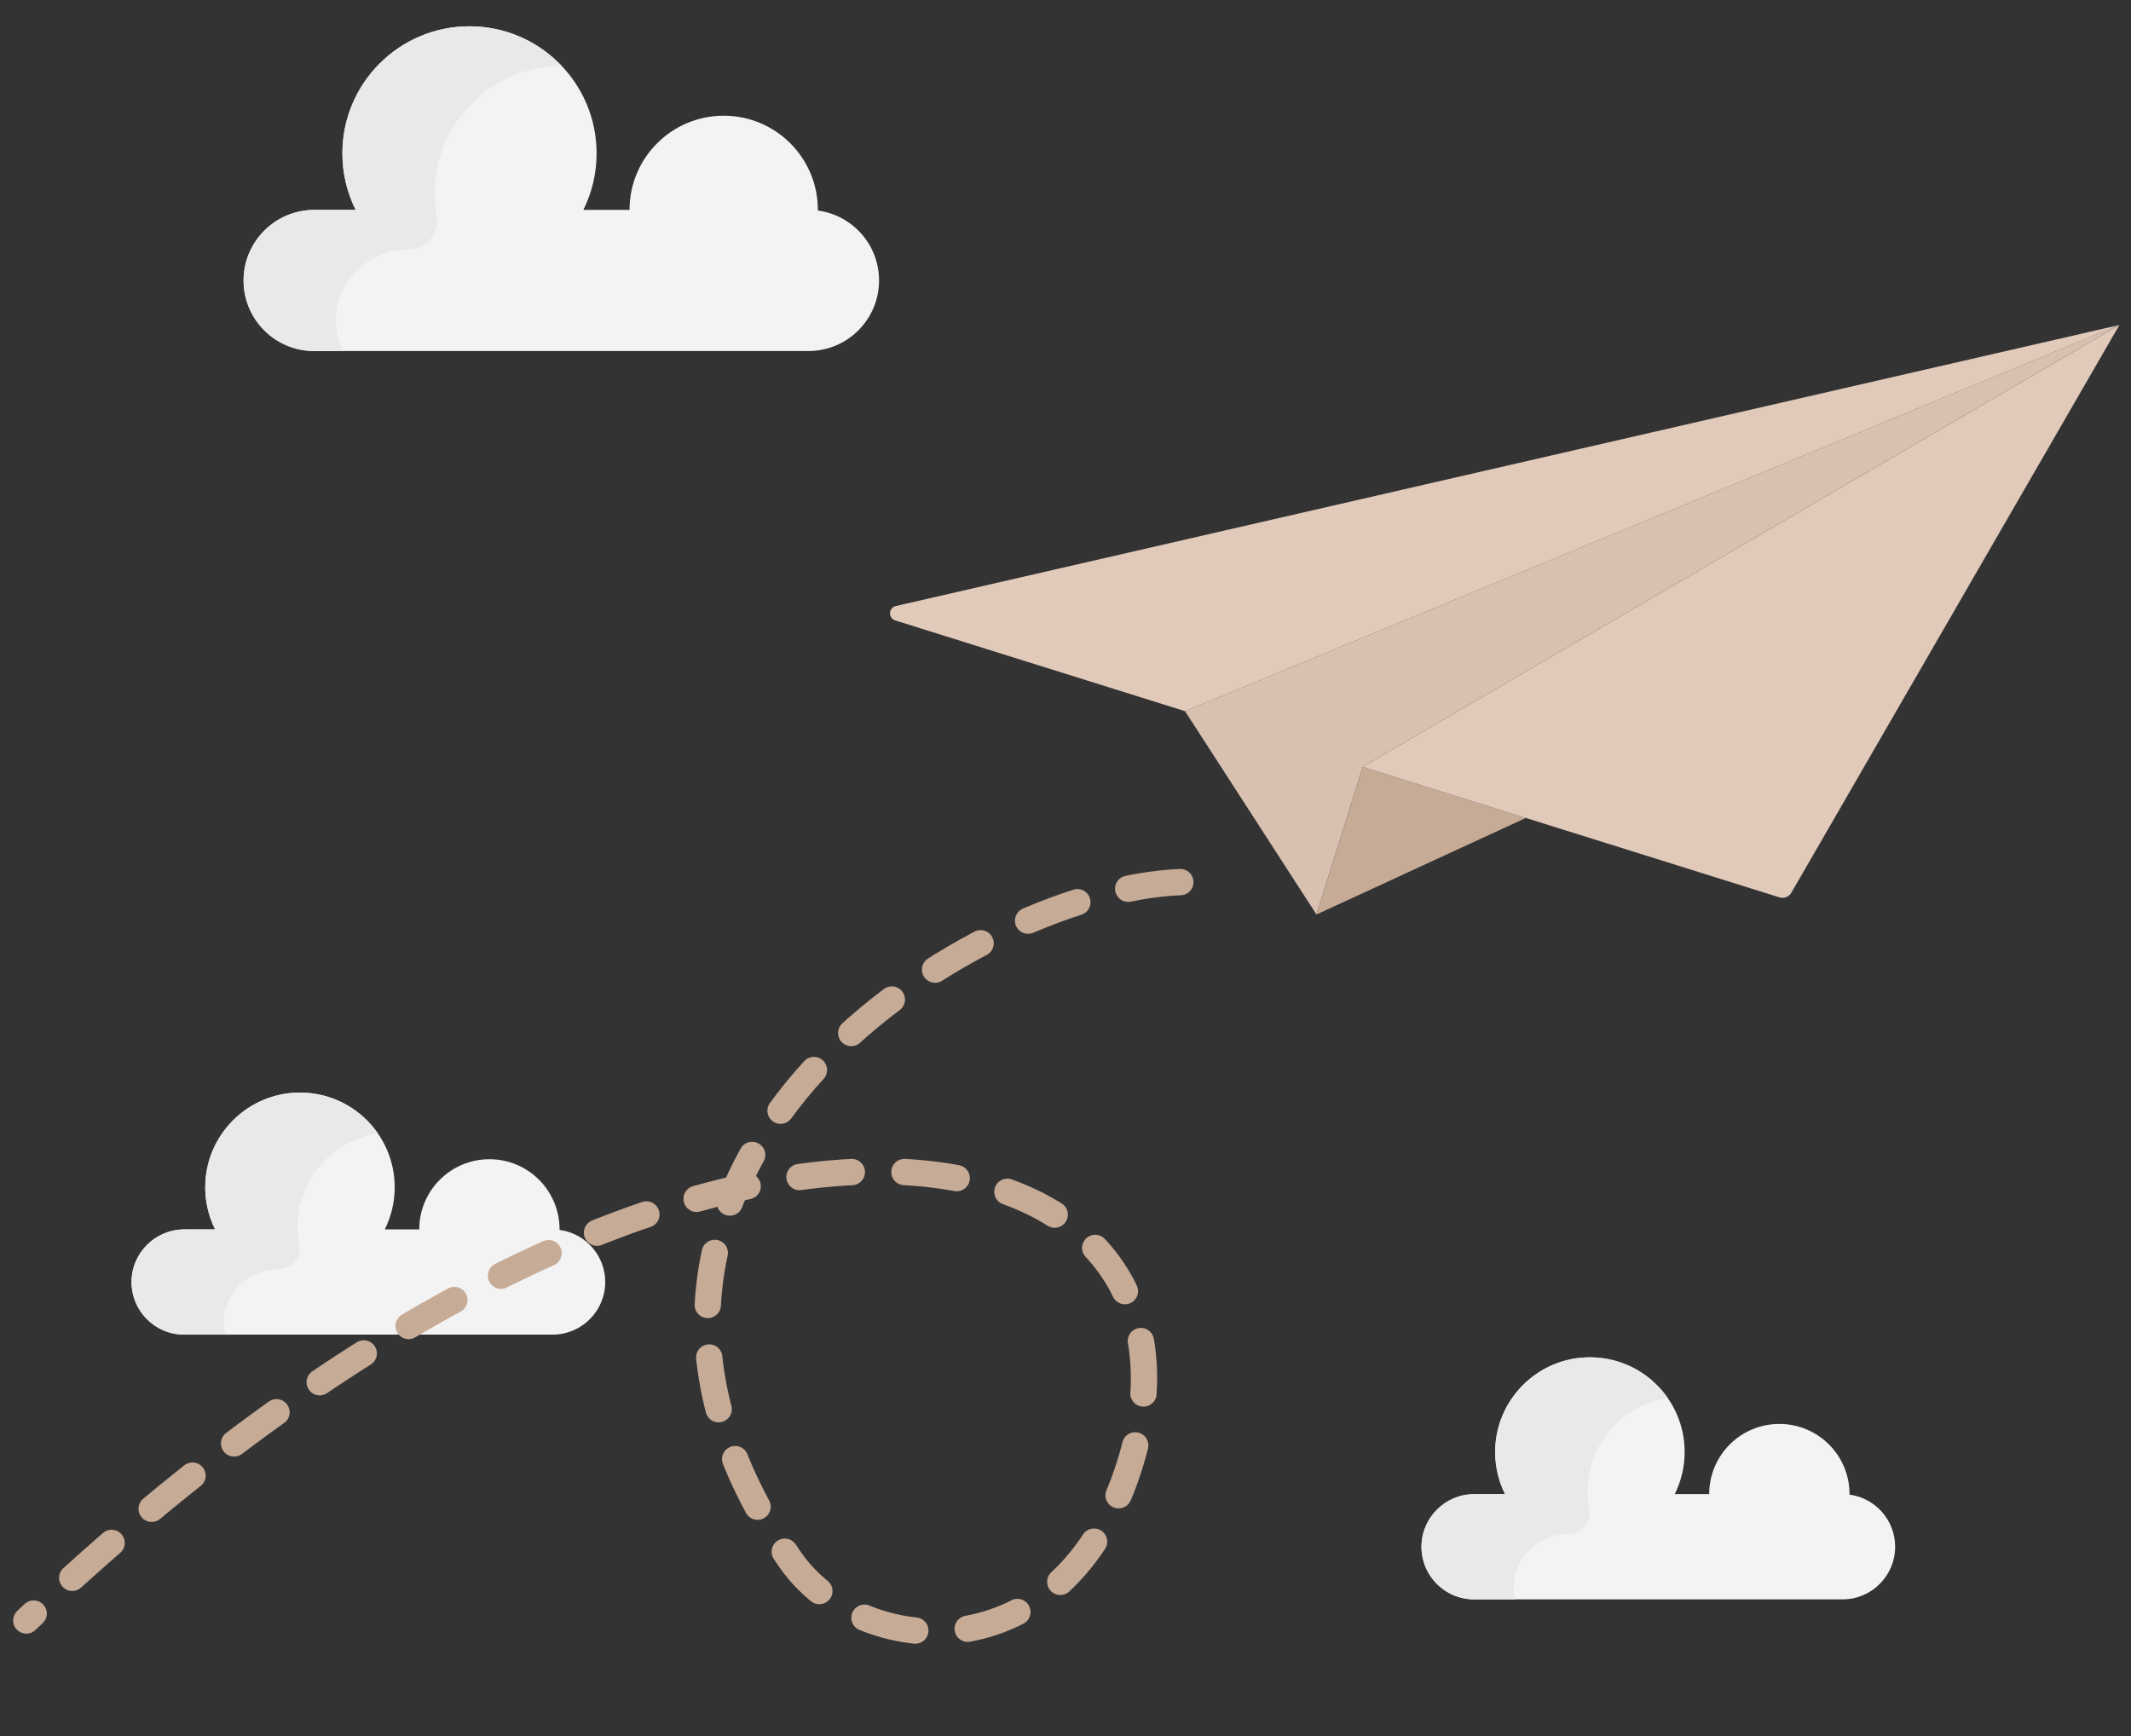 <svg width="81" height="66" viewBox="0 0 81 66" fill="none" xmlns="http://www.w3.org/2000/svg">
<rect x="0" y="0" width="81" height="66" fill="#333333" stroke="none"/>
<path d="M70.3 56.822C71.279 56.953 72.035 57.788 72.035 58.804C72.035 59.908 71.14 60.804 70.035 60.804H56.031C54.927 60.804 54.031 59.908 54.031 58.804C54.031 57.698 54.927 56.802 56.031 56.802H57.207C56.967 56.32 56.832 55.777 56.832 55.202C56.832 53.213 58.444 51.602 60.432 51.602C62.421 51.602 64.034 53.213 64.034 55.202C64.034 55.777 63.898 56.32 63.658 56.802H64.967C64.967 55.329 66.16 54.135 67.634 54.135C69.108 54.135 70.301 55.329 70.301 56.802C70.301 56.809 70.3 56.815 70.3 56.822Z" fill="#F3F3F3"/>
<path d="M31.085 8.004C32.4 8.179 33.413 9.301 33.413 10.662C33.413 12.145 32.211 13.345 30.729 13.345H11.942C10.46 13.345 9.258 12.145 9.258 10.662C9.258 9.18 10.46 7.978 11.942 7.978H13.518C13.197 7.331 13.014 6.602 13.014 5.831C13.014 3.163 15.178 1 17.846 1C20.514 1 22.677 3.163 22.677 5.831C22.677 6.602 22.496 7.331 22.174 7.978H23.929C23.929 6.001 25.532 4.399 27.508 4.399C29.485 4.399 31.087 6.001 31.087 7.978C31.087 7.986 31.085 7.995 31.085 8.004Z" fill="#F3F3F3"/>
<path d="M21.269 46.758C22.248 46.889 23.005 47.724 23.005 48.739C23.005 49.843 22.108 50.739 21.005 50.739H7C5.895 50.739 5 49.843 5 48.739C5 47.633 5.895 46.737 7 46.737H8.176C7.936 46.256 7.801 45.712 7.801 45.138C7.801 43.149 9.413 41.537 11.401 41.537C13.39 41.537 15.003 43.149 15.003 45.138C15.003 45.712 14.866 46.256 14.628 46.737H15.936C15.936 45.266 17.13 44.071 18.603 44.071C20.077 44.071 21.27 45.266 21.27 46.737C21.27 46.745 21.269 46.751 21.269 46.758Z" fill="#F3F3F3"/>
<path d="M57.626 59.756C57.903 58.883 58.745 58.312 59.66 58.312C60.136 58.312 60.501 57.88 60.408 57.413C60.364 57.187 60.34 56.952 60.34 56.712C60.34 54.91 61.664 53.416 63.393 53.153C62.692 52.144 61.49 51.51 60.147 51.614C58.377 51.75 56.951 53.198 56.839 54.97C56.798 55.631 56.935 56.257 57.207 56.803H56.09C55.012 56.803 54.085 57.63 54.034 58.706C53.979 59.855 54.894 60.804 56.031 60.804H57.602C57.52 60.481 57.508 60.13 57.626 59.756Z" fill="#E9E9E9"/>
<path d="M12.785 11.843C12.952 10.484 14.152 9.488 15.521 9.488C16.203 9.488 16.721 8.872 16.599 8.2C16.549 7.922 16.523 7.634 16.523 7.341C16.523 4.673 18.685 2.511 21.352 2.51C20.471 1.581 19.227 1 17.846 1C15.178 1 13.015 3.163 13.015 5.832C13.015 6.603 13.197 7.332 13.518 7.978H12.006C10.551 7.978 9.311 9.111 9.26 10.566C9.206 12.093 10.428 13.346 11.942 13.346H13.039C12.821 12.9 12.719 12.387 12.785 11.843Z" fill="#E9E9E9"/>
<path d="M8.595 49.691C8.872 48.819 9.713 48.248 10.629 48.248C11.105 48.248 11.47 47.815 11.377 47.349C11.332 47.122 11.309 46.888 11.309 46.648C11.309 44.845 12.633 43.353 14.362 43.089C13.661 42.08 12.459 41.446 11.116 41.549C9.346 41.685 7.92 43.134 7.809 44.906C7.767 45.567 7.904 46.193 8.177 46.739H7.058C5.981 46.739 5.054 47.566 5.002 48.642C4.947 49.791 5.864 50.74 7 50.74H8.571C8.489 50.416 8.477 50.065 8.595 49.691Z" fill="#E9E9E9"/>
<path d="M58 31.096L50.04 34.767L51.799 29.154L58 31.096Z" fill="#C6AB97"/>
<path d="M80.558 12.354L51.797 29.153L50.038 34.766L45.044 27.038L80.558 12.354Z" fill="#D8C1B0"/>
<path d="M80.559 12.355L45.045 27.038L34.03 23.588C33.753 23.501 33.769 23.105 34.051 23.04L80.559 12.355Z" fill="#E1CABA"/>
<path d="M80.559 12.355L68.091 33.937C67.999 34.096 67.809 34.17 67.634 34.115L51.797 29.154L80.559 12.355Z" fill="#E1CABA"/>
<path d="M44.865 33.536C36.828 33.847 19.884 44.606 30.035 59.296C32.684 63.128 40.462 63.797 42.969 55.602C47.029 42.325 26.513 37.366 1 61.607" stroke="#C6AB97" stroke-linecap="round" stroke-dasharray="2 2"/>
</svg>
